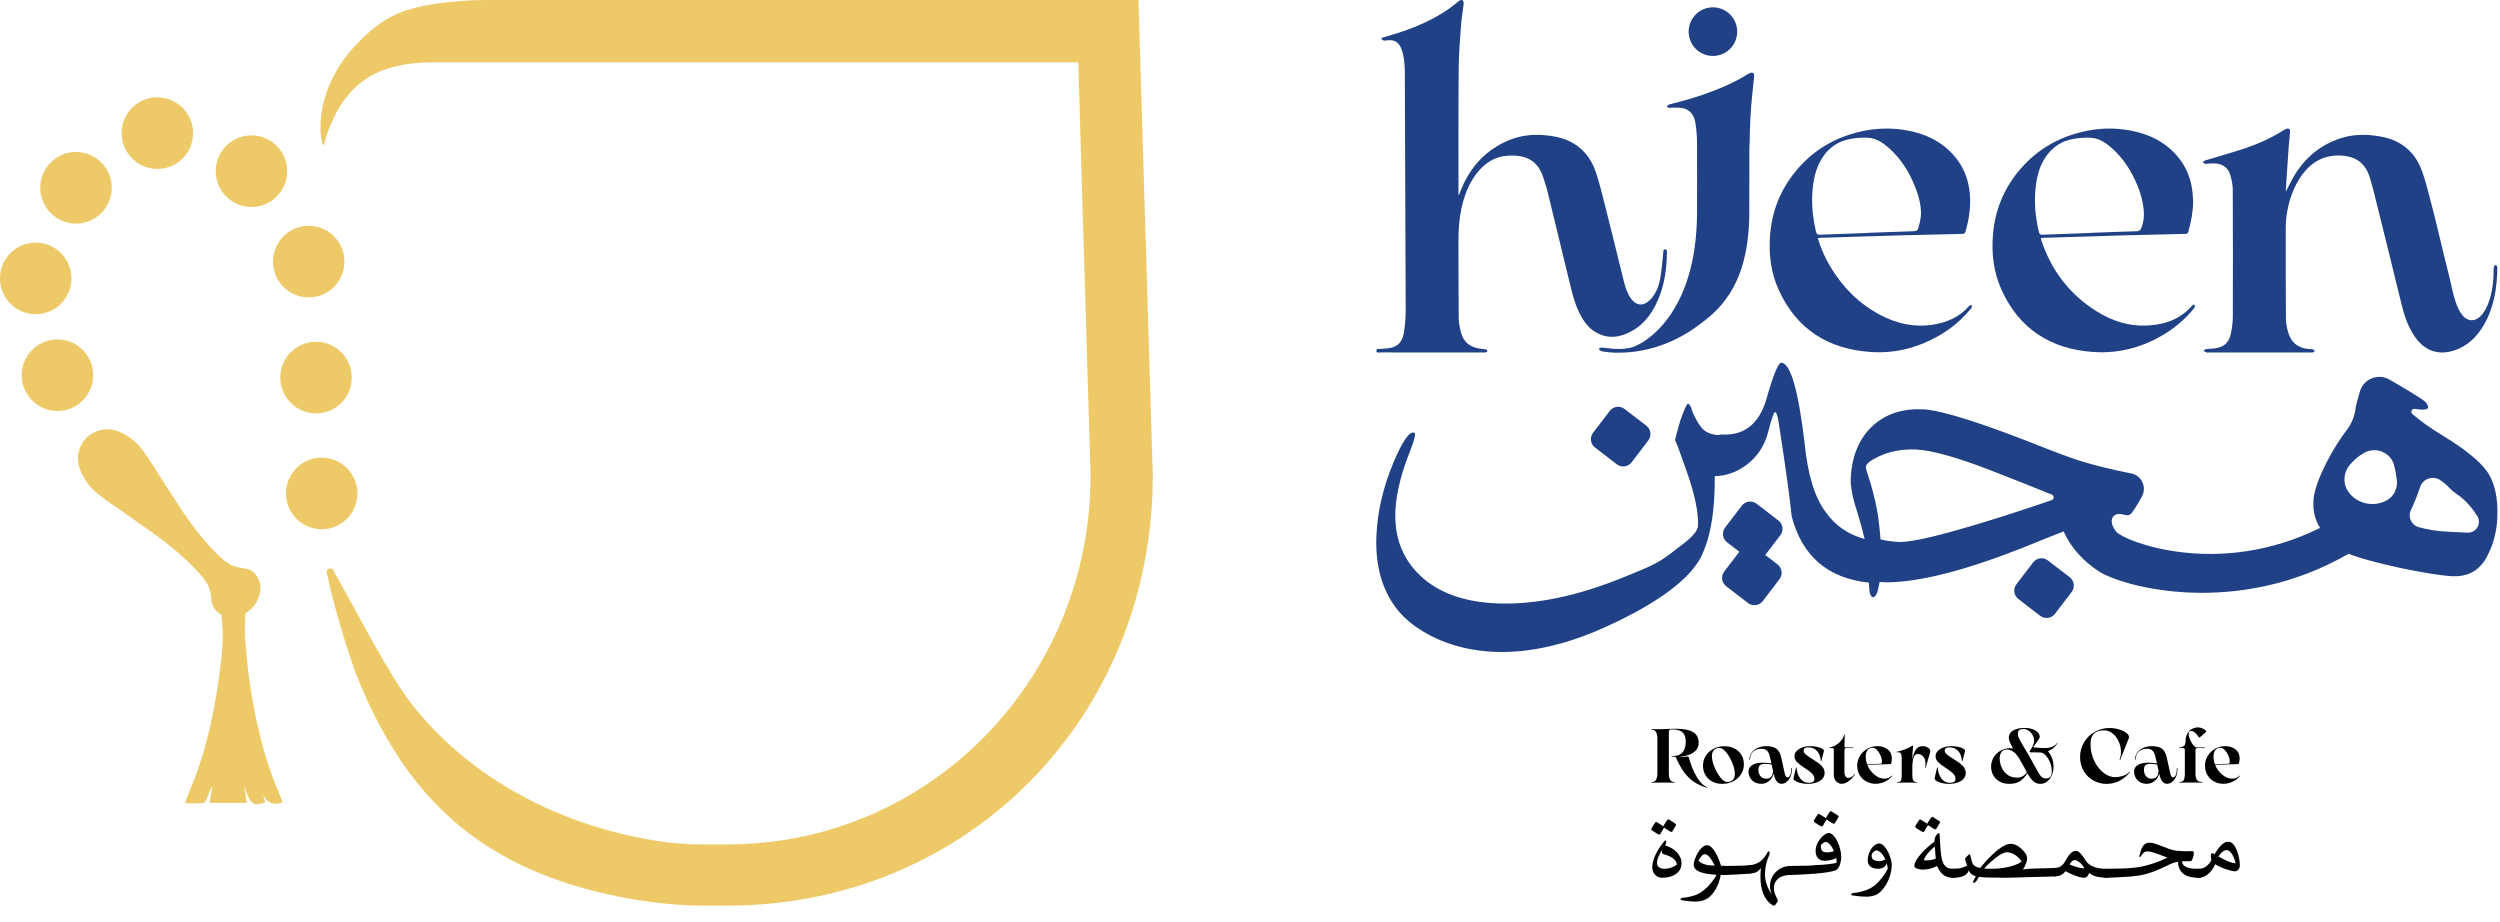 <svg width="141" height="52" viewBox="0 0 141 52" fill="none" xmlns="http://www.w3.org/2000/svg">
<path d="M139.167 30.04C137.963 29.987 137.351 29.986 136.415 29.731C136.001 29.618 135.789 29.16 135.973 28.771C136.179 28.334 136.352 27.902 136.49 27.477C136.647 26.997 137.218 26.801 137.636 27.084C138.139 27.423 138.133 27.575 138.534 27.845C139.074 28.205 139.463 28.701 139.712 29.093C139.975 29.508 139.675 30.056 139.185 30.041C139.179 30.041 139.173 30.04 139.167 30.04ZM134.592 28.23C133.904 28.596 133.05 28.442 132.538 27.854C132.535 27.85 132.531 27.846 132.528 27.843C132.525 27.839 132.521 27.834 132.518 27.831C132.122 27.365 132.137 26.676 132.537 26.213C132.635 26.099 132.747 25.982 132.873 25.869C133.014 25.743 133.175 25.634 133.336 25.543C133.958 25.19 134.756 25.478 135.002 26.15C135.005 26.157 135.007 26.163 135.009 26.17C135.089 26.456 135.144 26.791 135.18 27.064C135.24 27.512 135.04 27.963 134.653 28.195C134.633 28.208 134.613 28.219 134.592 28.23ZM107.116 30.564C106.724 30.547 106.374 30.501 106.064 30.424C106.022 29.936 105.978 29.517 105.931 29.17C105.859 28.649 105.721 28.03 105.517 27.315C105.324 26.725 105.229 26.399 105.231 26.336C105.239 26.165 105.49 25.963 105.986 25.733C106.61 25.446 107.305 25.32 108.072 25.353C108.931 25.391 110.31 25.773 112.206 26.5C113.153 26.863 114.923 27.573 115.722 27.895C115.865 27.953 115.86 28.157 115.715 28.207C114.136 28.752 108.56 30.627 107.116 30.564ZM140.281 26.602C139.852 26.002 139.012 25.322 137.76 24.561C137.087 24.155 136.519 23.751 136.056 23.347C135.93 23.237 136.026 23.032 136.191 23.059C136.484 23.109 136.691 23.117 136.814 23.082C136.987 23.058 136.992 22.933 136.83 22.706C136.741 22.593 136.196 22.242 135.195 21.656C135.038 21.565 134.89 21.48 134.752 21.402C134.114 21.044 133.308 21.37 133.1 22.073C133.028 22.317 132.951 22.596 132.872 22.91C132.869 22.928 132.866 22.946 132.864 22.963C132.813 23.409 132.668 23.837 132.398 24.195C131.969 24.76 131.589 25.364 131.256 26.007C130.76 26.967 130.501 27.714 130.477 28.246C130.451 28.858 130.577 29.366 130.857 29.771C125.087 32.641 119.807 30.519 119.357 29.99C119.003 29.573 118.981 29.01 119.528 28.988H119.549C119.643 28.992 119.748 29.012 119.864 29.048C119.865 29.049 119.866 29.049 119.867 29.05C119.998 29.09 120.14 29.044 120.223 28.935C120.356 28.761 120.569 28.451 120.802 28.005C120.806 27.997 120.81 27.989 120.815 27.981C121.088 27.456 120.78 26.815 120.199 26.701C119.272 26.518 117.916 26.215 116.805 25.82C116.614 25.753 116.42 25.682 116.221 25.607C115.98 25.518 115.731 25.423 115.478 25.324C111.858 23.878 109.516 23.131 108.452 23.085C107.295 23.035 106.348 23.346 105.614 24.021C104.846 24.741 104.435 25.736 104.38 27.006C104.36 27.461 104.495 28.126 104.786 29.002C104.944 29.52 105.07 29.986 105.165 30.402C104.23 30.139 103.505 29.64 102.989 28.907C102.351 28.078 101.947 26.757 101.775 24.943C101.418 21.976 100.982 20.481 100.465 20.458C100.309 20.451 100.056 21.037 99.707 22.215C99.325 23.8 98.477 24.564 97.163 24.506C97.066 24.502 96.977 24.513 96.894 24.538C96.434 24.5 96.108 24.337 95.917 24.051C95.783 23.888 95.629 23.615 95.458 23.231C95.377 22.929 95.291 22.776 95.197 22.772C95.134 22.769 94.987 23.1 94.754 23.765C94.569 24.401 94.475 24.765 94.471 24.859C94.475 24.765 94.7 25.357 95.146 26.633C95.592 27.908 95.799 28.915 95.767 29.651C95.756 29.902 95.515 30.213 95.044 30.586C93.683 31.626 93.77 31.677 91.681 32.512C89 33.619 86.573 34.125 84.399 34.03C82.568 33.95 81.144 33.437 80.128 32.49C79.112 31.542 78.635 30.316 78.701 28.811C78.725 28.258 78.829 27.641 79.012 26.961C79.142 26.478 79.306 26.005 79.491 25.541C79.78 24.816 79.87 24.438 79.764 24.405C79.501 24.3 79.108 24.863 78.585 26.097C78.007 27.485 77.689 28.854 77.63 30.201C77.553 31.973 77.984 33.412 78.923 34.522C79.997 35.777 83.872 38.4 90.558 35.36C93.74 33.912 95.566 32.461 96.079 31.101C96.515 30.071 96.726 28.657 96.712 26.857C97.369 26.839 97.968 26.625 98.511 26.214C99.119 25.754 99.521 25.143 99.719 24.383C99.916 23.621 100.047 23.242 100.109 23.245C100.203 23.25 100.285 23.527 100.355 24.08C100.71 26.373 100.942 28.056 101.052 29.129C101.643 31.373 103.094 32.617 105.406 32.861C105.407 32.903 105.41 32.944 105.412 32.987C105.423 33.443 105.5 33.673 105.64 33.68C105.79 33.686 105.908 33.425 105.995 32.896C105.998 32.873 106.002 32.849 106.006 32.825L106.429 32.843C108.263 32.829 110.798 32.186 114.035 30.914C114.925 30.547 115.709 30.233 116.389 29.972C116.788 30.869 117.461 31.627 118.407 32.247C119.862 33.138 126.219 34.838 132.462 31.231C133.001 31.458 133.984 31.729 135.413 32.042C136.78 32.322 137.752 32.474 138.331 32.5C139.098 32.533 139.69 32.253 140.107 31.659C140.562 30.941 140.809 30.12 140.849 29.194C140.897 28.097 140.707 27.233 140.281 26.602Z" fill="#214186"/>
<path d="M116.731 32.554L115.5 31.609C115.24 31.409 114.868 31.459 114.669 31.719L113.726 32.952C113.527 33.213 113.576 33.586 113.835 33.785L115.066 34.731C115.326 34.93 115.698 34.881 115.898 34.621L116.841 33.387C117.04 33.127 116.991 32.754 116.731 32.554Z" fill="#214186"/>
<path d="M100.301 29.355L99.071 28.41C98.811 28.21 98.439 28.26 98.239 28.52L97.296 29.753C97.097 30.014 97.146 30.387 97.406 30.587L98.637 31.532C98.897 31.731 99.269 31.682 99.468 31.422L100.411 30.188C100.611 29.928 100.561 29.555 100.301 29.355Z" fill="#214186"/>
<path d="M100.253 31.834L99.022 30.89C98.762 30.689 98.39 30.739 98.191 30.999L97.247 32.232C97.048 32.493 97.098 32.866 97.357 33.065L98.588 34.011C98.848 34.211 99.22 34.161 99.42 33.901L100.363 32.667C100.562 32.407 100.513 32.034 100.253 31.834Z" fill="#214186"/>
<path d="M92.854 24.009L91.624 23.064C91.363 22.864 90.991 22.914 90.792 23.174L89.849 24.407C89.65 24.668 89.699 25.041 89.959 25.24L91.189 26.186C91.449 26.385 91.821 26.336 92.021 26.076L92.964 24.842C93.163 24.582 93.114 24.209 92.854 24.009Z" fill="#214186"/>
<path d="M94.436 46.697C94.415 46.724 94.388 46.767 94.356 46.828C94.325 46.889 94.299 46.919 94.278 46.919C94.246 46.919 94.205 46.904 94.155 46.875C94.105 46.846 94.067 46.821 94.041 46.8C94.014 46.779 93.97 46.75 93.906 46.713C93.843 46.677 93.812 46.647 93.812 46.626C93.812 46.594 93.829 46.555 93.863 46.507C93.897 46.46 93.92 46.423 93.93 46.397C93.946 46.376 93.972 46.339 94.009 46.286C94.046 46.233 94.07 46.207 94.08 46.207C94.107 46.207 94.146 46.226 94.199 46.262C94.251 46.299 94.286 46.323 94.301 46.333C94.307 46.333 94.321 46.342 94.345 46.357C94.368 46.373 94.393 46.389 94.42 46.405C94.446 46.421 94.471 46.438 94.494 46.456C94.518 46.475 94.53 46.489 94.53 46.499C94.53 46.526 94.518 46.559 94.494 46.599C94.471 46.638 94.451 46.671 94.436 46.697ZM93.748 47.932C93.712 47.979 93.676 48.034 93.642 48.098C93.608 48.161 93.577 48.227 93.548 48.296C93.518 48.364 93.496 48.43 93.48 48.493C93.465 48.556 93.457 48.612 93.457 48.659C93.457 48.781 93.496 48.868 93.575 48.92C93.654 48.974 93.757 49 93.883 49C94.004 49 94.129 48.977 94.258 48.932C94.387 48.887 94.493 48.831 94.578 48.762C94.567 48.678 94.538 48.604 94.491 48.541C94.444 48.477 94.385 48.423 94.317 48.379C94.248 48.333 94.174 48.296 94.092 48.264C94.011 48.232 93.93 48.206 93.851 48.184C93.799 48.169 93.765 48.149 93.748 48.125C93.733 48.101 93.725 48.071 93.725 48.034C93.725 48.008 93.733 47.974 93.748 47.932ZM93.915 47.386C93.951 47.428 93.97 47.473 93.97 47.52C93.97 47.53 93.967 47.549 93.962 47.576C93.957 47.602 93.938 47.636 93.906 47.678C94.033 47.715 94.152 47.766 94.266 47.828C94.379 47.892 94.478 47.967 94.562 48.054C94.646 48.141 94.713 48.237 94.763 48.343C94.813 48.448 94.838 48.562 94.838 48.683C94.838 48.941 94.735 49.143 94.53 49.288C94.325 49.433 94.062 49.506 93.741 49.506C93.588 49.506 93.458 49.45 93.35 49.339C93.242 49.229 93.188 49.084 93.188 48.905C93.188 48.715 93.246 48.489 93.362 48.228C93.477 47.967 93.662 47.686 93.915 47.386ZM93.748 46.847C93.733 46.879 93.71 46.924 93.678 46.982C93.646 47.04 93.617 47.069 93.591 47.069C93.565 47.069 93.525 47.055 93.472 47.026C93.42 46.997 93.38 46.972 93.354 46.951C93.328 46.935 93.284 46.907 93.224 46.868C93.163 46.828 93.133 46.797 93.133 46.776C93.133 46.75 93.148 46.712 93.181 46.662C93.212 46.612 93.236 46.574 93.251 46.547C93.267 46.526 93.292 46.489 93.326 46.436C93.361 46.384 93.383 46.357 93.393 46.357C93.42 46.357 93.459 46.376 93.512 46.413C93.565 46.45 93.601 46.474 93.622 46.483C93.627 46.483 93.642 46.492 93.666 46.507C93.689 46.523 93.715 46.54 93.741 46.555C93.767 46.571 93.792 46.588 93.816 46.606C93.839 46.625 93.851 46.639 93.851 46.65C93.851 46.682 93.838 46.716 93.812 46.753C93.785 46.79 93.765 46.821 93.748 46.847Z" fill="#010101"/>
<path d="M96.71 48.818C96.62 48.63 96.527 48.476 96.429 48.357C96.332 48.237 96.241 48.177 96.157 48.177C96.084 48.177 96.014 48.22 95.948 48.306C95.882 48.392 95.831 48.469 95.794 48.537C95.846 48.599 95.911 48.648 95.988 48.685C96.064 48.722 96.143 48.75 96.224 48.77C96.306 48.791 96.389 48.804 96.473 48.81C96.558 48.815 96.636 48.818 96.71 48.818ZM96.813 49.34C96.639 49.329 96.475 49.312 96.319 49.288C96.164 49.265 96.027 49.231 95.909 49.189C95.79 49.147 95.697 49.092 95.628 49.023C95.56 48.955 95.526 48.868 95.526 48.762C95.526 48.683 95.547 48.583 95.589 48.462C95.631 48.341 95.686 48.22 95.755 48.102C95.823 47.983 95.904 47.881 95.995 47.797C96.087 47.713 96.186 47.671 96.291 47.671C96.365 47.671 96.44 47.706 96.517 47.776C96.592 47.847 96.665 47.939 96.734 48.052C96.802 48.164 96.865 48.29 96.923 48.429C96.981 48.567 97.028 48.703 97.065 48.833H97.286C97.386 48.833 97.457 48.857 97.499 48.906C97.541 48.954 97.562 49.013 97.562 49.083C97.562 49.157 97.541 49.221 97.499 49.272C97.457 49.322 97.386 49.348 97.286 49.348H97.049C97.007 49.606 96.923 49.854 96.796 50.092C96.67 50.328 96.515 50.516 96.331 50.653C96.257 50.706 96.165 50.749 96.055 50.783C95.944 50.818 95.852 50.837 95.778 50.843C95.641 50.854 95.489 50.85 95.321 50.835C95.152 50.819 94.991 50.798 94.839 50.771C94.781 50.75 94.764 50.724 94.787 50.693C94.811 50.661 94.844 50.642 94.886 50.637C95.018 50.627 95.15 50.606 95.281 50.578C95.412 50.549 95.538 50.513 95.66 50.471C95.718 50.445 95.785 50.41 95.862 50.368C95.938 50.326 96.023 50.265 96.118 50.186C96.181 50.139 96.247 50.08 96.315 50.009C96.384 49.937 96.449 49.863 96.512 49.787C96.576 49.71 96.633 49.634 96.686 49.557C96.739 49.481 96.781 49.408 96.813 49.34Z" fill="#010101"/>
<path d="M97.278 48.842C97.715 48.837 98.043 48.83 98.261 48.822C98.479 48.814 98.623 48.805 98.691 48.794C98.77 48.794 98.816 48.814 98.829 48.854C98.843 48.893 98.85 48.942 98.85 48.999C98.85 49.069 98.841 49.125 98.826 49.17C98.81 49.215 98.765 49.248 98.691 49.269C98.649 49.274 98.57 49.281 98.455 49.289C98.339 49.296 98.21 49.304 98.068 49.312C97.926 49.32 97.782 49.328 97.637 49.336C97.493 49.344 97.373 49.348 97.278 49.348C97.204 49.348 97.142 49.324 97.089 49.277C97.036 49.229 97.01 49.169 97.01 49.094C97.01 49.021 97.036 48.96 97.089 48.913C97.142 48.865 97.204 48.842 97.278 48.842Z" fill="#010101"/>
<path d="M99.925 50.423C99.86 50.276 99.827 50.128 99.827 49.981C99.827 49.833 99.855 49.69 99.91 49.553C99.965 49.416 100.044 49.295 100.147 49.189C100.249 49.084 100.372 48.999 100.514 48.937C100.656 48.873 100.814 48.842 100.987 48.842C101.045 48.842 101.093 48.856 101.13 48.885C101.166 48.914 101.185 48.981 101.185 49.087C101.185 49.187 101.163 49.253 101.118 49.284C101.074 49.316 101.031 49.337 100.989 49.348C100.691 49.348 100.46 49.416 100.295 49.553C100.13 49.69 100.048 49.878 100.048 50.115C100.048 50.22 100.066 50.318 100.102 50.408C100.137 50.498 100.177 50.587 100.223 50.677C100.233 50.703 100.244 50.724 100.254 50.74C100.264 50.756 100.269 50.774 100.269 50.795C100.269 50.822 100.251 50.861 100.214 50.914C100.172 50.972 100.142 51.014 100.123 51.041C100.105 51.067 100.082 51.08 100.056 51.08C100.029 51.08 99.987 51.062 99.93 51.025C99.814 50.946 99.715 50.851 99.633 50.74C99.552 50.629 99.486 50.507 99.436 50.372C99.386 50.237 99.35 50.095 99.326 49.945C99.302 49.795 99.29 49.643 99.29 49.491C99.29 49.401 99.292 49.307 99.294 49.209C99.297 49.112 99.303 49.026 99.314 48.952C99.256 49.042 99.182 49.114 99.093 49.17C99.004 49.225 98.869 49.258 98.69 49.269C98.622 49.269 98.563 49.25 98.513 49.213C98.463 49.177 98.438 49.121 98.438 49.047C98.438 48.973 98.463 48.913 98.513 48.865C98.563 48.818 98.622 48.794 98.69 48.794C98.89 48.783 99.074 48.721 99.243 48.608C99.411 48.495 99.556 48.322 99.677 48.09C99.698 48.042 99.724 48.019 99.756 48.019C99.793 48.019 99.811 48.05 99.811 48.113C99.811 48.156 99.8 48.198 99.78 48.24C99.69 48.446 99.629 48.64 99.594 48.821C99.56 49.004 99.543 49.166 99.543 49.308C99.543 49.503 99.579 49.702 99.65 49.906C99.722 50.108 99.814 50.282 99.925 50.423Z" fill="#010101"/>
<path d="M100.987 48.842C101.424 48.837 101.752 48.83 101.97 48.822C102.188 48.814 102.332 48.805 102.4 48.794C102.479 48.794 102.525 48.814 102.538 48.854C102.551 48.893 102.558 48.942 102.558 48.999C102.558 49.069 102.55 49.125 102.534 49.17C102.519 49.215 102.474 49.248 102.4 49.269C102.358 49.274 102.279 49.281 102.164 49.289C102.048 49.296 101.919 49.304 101.777 49.312C101.635 49.32 101.491 49.328 101.346 49.336C101.202 49.344 101.082 49.348 100.987 49.348C100.913 49.348 100.851 49.324 100.798 49.277C100.745 49.229 100.719 49.169 100.719 49.094C100.719 49.021 100.745 48.96 100.798 48.913C100.851 48.865 100.913 48.842 100.987 48.842Z" fill="#010101"/>
<path d="M103.601 46.238C103.58 46.265 103.554 46.308 103.522 46.369C103.491 46.43 103.465 46.46 103.443 46.46C103.412 46.46 103.371 46.445 103.321 46.416C103.271 46.387 103.233 46.362 103.207 46.341C103.18 46.32 103.136 46.291 103.072 46.254C103.009 46.218 102.978 46.188 102.978 46.167C102.978 46.135 102.995 46.096 103.029 46.048C103.063 46.002 103.086 45.964 103.096 45.938C103.112 45.916 103.138 45.88 103.175 45.827C103.212 45.774 103.236 45.748 103.246 45.748C103.273 45.748 103.312 45.766 103.364 45.803C103.417 45.84 103.452 45.864 103.467 45.874C103.472 45.874 103.487 45.883 103.511 45.898C103.534 45.914 103.559 45.93 103.586 45.946C103.612 45.962 103.637 45.979 103.66 45.997C103.684 46.016 103.696 46.03 103.696 46.04C103.696 46.067 103.684 46.1 103.66 46.14C103.637 46.179 103.617 46.212 103.601 46.238ZM102.693 47.662C102.693 47.752 102.7 47.824 102.714 47.876C102.726 47.928 102.749 47.969 102.78 47.998C102.812 48.028 102.855 48.047 102.911 48.058C102.966 48.069 103.035 48.074 103.12 48.074C103.231 48.063 103.335 48.039 103.436 48.003C103.362 47.839 103.285 47.713 103.203 47.623C103.121 47.533 103.044 47.488 102.97 47.488C102.917 47.488 102.865 47.511 102.812 47.556C102.76 47.6 102.72 47.636 102.693 47.662ZM102.299 49.102C102.299 49.065 102.303 49.015 102.311 48.952C102.318 48.888 102.349 48.836 102.401 48.794C102.685 48.783 102.936 48.765 103.152 48.738C103.367 48.712 103.512 48.685 103.586 48.659C103.586 48.648 103.585 48.608 103.581 48.536C103.579 48.465 103.575 48.416 103.57 48.39C103.501 48.433 103.404 48.469 103.278 48.501C103.152 48.533 103.027 48.548 102.907 48.548C102.743 48.548 102.619 48.498 102.532 48.398C102.445 48.298 102.401 48.164 102.401 47.995C102.401 47.852 102.429 47.72 102.484 47.599C102.54 47.477 102.607 47.371 102.685 47.279C102.764 47.187 102.845 47.114 102.926 47.062C103.008 47.008 103.075 46.982 103.128 46.982C103.228 46.982 103.321 47.029 103.408 47.124C103.495 47.219 103.571 47.336 103.637 47.473C103.702 47.61 103.754 47.756 103.791 47.911C103.828 48.067 103.846 48.208 103.846 48.335C103.846 48.409 103.838 48.487 103.822 48.568C103.807 48.65 103.786 48.726 103.759 48.797C103.733 48.868 103.699 48.931 103.657 48.983C103.615 49.036 103.567 49.073 103.515 49.094C103.472 49.11 103.411 49.127 103.329 49.146C103.248 49.164 103.155 49.181 103.052 49.197C102.95 49.213 102.842 49.227 102.729 49.241C102.616 49.254 102.507 49.263 102.401 49.268C102.36 49.273 102.331 49.258 102.318 49.221C102.306 49.184 102.299 49.144 102.299 49.102ZM102.914 46.389C102.899 46.42 102.875 46.465 102.844 46.523C102.812 46.581 102.783 46.61 102.757 46.61C102.731 46.61 102.691 46.596 102.638 46.567C102.586 46.538 102.546 46.513 102.52 46.492C102.493 46.476 102.45 46.448 102.389 46.408C102.329 46.369 102.299 46.338 102.299 46.318C102.299 46.291 102.315 46.253 102.346 46.203C102.378 46.153 102.401 46.115 102.418 46.088C102.433 46.067 102.458 46.03 102.492 45.977C102.527 45.925 102.549 45.898 102.559 45.898C102.586 45.898 102.625 45.916 102.678 45.953C102.731 45.99 102.767 46.015 102.788 46.025C102.793 46.025 102.808 46.033 102.832 46.048C102.855 46.064 102.881 46.08 102.907 46.096C102.933 46.112 102.958 46.129 102.982 46.147C103.005 46.166 103.017 46.181 103.017 46.191C103.017 46.223 103.004 46.257 102.978 46.294C102.951 46.331 102.931 46.362 102.914 46.389Z" fill="#010101"/>
<path d="M105.812 47.963C105.722 47.994 105.644 48.058 105.575 48.153C105.564 48.206 105.56 48.243 105.56 48.263C105.56 48.385 105.605 48.466 105.697 48.508C105.789 48.551 105.891 48.572 106.001 48.572C106.059 48.572 106.117 48.562 106.175 48.54C106.233 48.519 106.283 48.498 106.325 48.477C106.267 48.324 106.189 48.2 106.092 48.105C105.994 48.01 105.901 47.963 105.812 47.963ZM105.986 47.567C106.091 47.578 106.187 47.632 106.273 47.73C106.361 47.827 106.435 47.94 106.499 48.07C106.561 48.199 106.61 48.329 106.645 48.462C106.679 48.593 106.696 48.701 106.696 48.785C106.696 48.928 106.678 49.077 106.64 49.232C106.604 49.388 106.553 49.537 106.487 49.679C106.421 49.822 106.342 49.955 106.25 50.079C106.157 50.203 106.059 50.304 105.954 50.384C105.869 50.447 105.765 50.494 105.638 50.526C105.512 50.558 105.404 50.573 105.314 50.573C105.177 50.573 105.036 50.566 104.888 50.554C104.741 50.54 104.599 50.523 104.462 50.502C104.425 50.486 104.406 50.468 104.406 50.447C104.406 50.426 104.417 50.409 104.438 50.395C104.459 50.382 104.483 50.373 104.509 50.368C104.641 50.357 104.774 50.336 104.907 50.304C105.042 50.273 105.167 50.236 105.283 50.194C105.346 50.167 105.416 50.135 105.492 50.095C105.568 50.055 105.654 49.999 105.749 49.924C105.817 49.872 105.888 49.804 105.962 49.723C106.036 49.641 106.107 49.555 106.175 49.466C106.243 49.376 106.304 49.288 106.356 49.201C106.409 49.114 106.449 49.036 106.475 48.968C106.464 48.91 106.451 48.856 106.435 48.805C106.42 48.755 106.407 48.714 106.396 48.683C106.375 48.799 106.315 48.88 106.218 48.928C106.121 48.975 106.017 48.999 105.906 48.999C105.738 48.999 105.602 48.958 105.496 48.876C105.391 48.795 105.338 48.67 105.338 48.5C105.338 48.411 105.354 48.314 105.386 48.208C105.417 48.102 105.46 48.004 105.515 47.911C105.571 47.819 105.639 47.741 105.721 47.678C105.803 47.615 105.891 47.578 105.986 47.567Z" fill="#010101"/>
<path d="M109.321 46.555C109.3 46.581 109.273 46.624 109.242 46.686C109.211 46.746 109.184 46.776 109.163 46.776C109.131 46.776 109.091 46.761 109.04 46.733C108.99 46.704 108.953 46.679 108.926 46.658C108.9 46.636 108.855 46.608 108.792 46.571C108.729 46.534 108.697 46.505 108.697 46.484C108.697 46.452 108.714 46.412 108.749 46.365C108.783 46.317 108.805 46.281 108.816 46.254C108.832 46.233 108.858 46.196 108.894 46.144C108.931 46.091 108.955 46.065 108.966 46.065C108.992 46.065 109.032 46.083 109.084 46.12C109.136 46.157 109.171 46.18 109.187 46.191C109.192 46.191 109.206 46.199 109.23 46.215C109.254 46.23 109.279 46.246 109.305 46.262C109.332 46.278 109.357 46.295 109.38 46.313C109.404 46.332 109.416 46.347 109.416 46.357C109.416 46.383 109.404 46.416 109.38 46.456C109.357 46.496 109.337 46.528 109.321 46.555ZM108.618 48.525C108.702 48.525 108.793 48.518 108.891 48.505C108.988 48.492 109.084 48.464 109.178 48.423C109.163 48.313 109.153 48.201 109.147 48.086C109.142 47.971 109.134 47.856 109.123 47.741C109.071 47.783 109.013 47.834 108.95 47.894C108.887 47.954 108.825 48.018 108.764 48.086C108.704 48.154 108.65 48.225 108.603 48.298C108.555 48.37 108.524 48.444 108.508 48.516C108.529 48.522 108.566 48.525 108.618 48.525ZM108.634 46.705C108.618 46.736 108.594 46.782 108.563 46.84C108.532 46.898 108.503 46.926 108.476 46.926C108.45 46.926 108.411 46.912 108.358 46.883C108.305 46.854 108.266 46.829 108.239 46.807C108.213 46.792 108.17 46.764 108.109 46.724C108.048 46.686 108.018 46.655 108.018 46.634C108.018 46.608 108.034 46.569 108.065 46.519C108.098 46.469 108.121 46.431 108.137 46.405C108.153 46.383 108.178 46.347 108.212 46.294C108.246 46.241 108.268 46.215 108.279 46.215C108.305 46.215 108.345 46.233 108.397 46.27C108.45 46.307 108.486 46.331 108.508 46.341C108.513 46.341 108.528 46.349 108.551 46.365C108.575 46.38 108.6 46.396 108.626 46.412C108.652 46.428 108.677 46.445 108.701 46.464C108.725 46.483 108.737 46.497 108.737 46.507C108.737 46.539 108.724 46.573 108.697 46.61C108.671 46.647 108.65 46.679 108.634 46.705ZM109.266 48.872C109.255 48.846 109.244 48.838 109.234 48.849C109.113 48.912 108.983 48.961 108.844 48.995C108.704 49.029 108.574 49.047 108.453 49.047C108.411 49.047 108.362 49.043 108.306 49.035C108.251 49.027 108.199 49.015 108.149 48.999C108.099 48.983 108.057 48.962 108.022 48.936C107.988 48.91 107.971 48.876 107.971 48.833C107.971 48.738 108.008 48.63 108.082 48.508C108.156 48.388 108.249 48.264 108.36 48.137C108.472 48.01 108.594 47.889 108.726 47.773C108.858 47.657 108.986 47.554 109.108 47.465V47.401C109.108 47.317 109.128 47.236 109.17 47.16C109.211 47.084 109.277 47.019 109.37 46.966C109.385 47.003 109.397 47.08 109.404 47.196C109.412 47.312 109.421 47.469 109.431 47.67C109.442 47.892 109.459 48.085 109.483 48.252C109.507 48.418 109.543 48.556 109.593 48.667C109.643 48.777 109.712 48.861 109.798 48.916C109.885 48.972 110 48.999 110.142 48.999C110.268 48.999 110.35 49.025 110.386 49.074C110.423 49.124 110.442 49.187 110.442 49.26C110.442 49.334 110.42 49.394 110.374 49.438C110.33 49.483 110.253 49.505 110.142 49.505C109.921 49.505 109.742 49.451 109.605 49.343C109.468 49.235 109.355 49.078 109.266 48.872Z" fill="#010101"/>
<path d="M114.017 48.603C113.991 48.545 113.949 48.484 113.89 48.422C113.832 48.358 113.767 48.3 113.693 48.247C113.619 48.194 113.541 48.151 113.457 48.117C113.372 48.083 113.288 48.066 113.204 48.066C113.13 48.066 113.05 48.085 112.963 48.125C112.876 48.164 112.79 48.213 112.706 48.271C112.622 48.329 112.542 48.389 112.466 48.453C112.389 48.516 112.322 48.574 112.265 48.627C112.196 48.685 112.133 48.745 112.075 48.805C112.017 48.866 111.959 48.925 111.901 48.983C111.954 48.994 112.104 48.999 112.351 48.999C112.472 48.999 112.604 48.992 112.746 48.979C112.888 48.966 113.033 48.945 113.18 48.916C113.327 48.887 113.474 48.847 113.619 48.797C113.763 48.747 113.896 48.682 114.017 48.603ZM111.436 49.418C111.351 49.402 111.267 49.36 111.183 49.292C111.099 49.223 111.051 49.147 111.041 49.062C111.03 49.178 110.952 49.281 110.806 49.371C110.66 49.46 110.45 49.505 110.174 49.505C110.1 49.505 110.037 49.484 109.983 49.441C109.931 49.399 109.904 49.341 109.904 49.267C109.904 49.192 109.931 49.129 109.983 49.076C110.037 49.023 110.1 48.997 110.174 48.997C110.37 48.997 110.535 48.977 110.667 48.937C110.799 48.897 110.892 48.854 110.946 48.806C110.924 48.758 110.901 48.694 110.874 48.611C110.847 48.53 110.832 48.475 110.826 48.449C110.826 48.428 110.837 48.406 110.858 48.385C110.89 48.343 110.923 48.307 110.958 48.278C110.992 48.249 111.022 48.221 111.049 48.194C111.07 48.179 111.082 48.171 111.088 48.171C111.099 48.171 111.109 48.192 111.12 48.234C111.146 48.34 111.175 48.452 111.207 48.568C111.238 48.684 111.28 48.764 111.333 48.806C111.375 48.838 111.423 48.867 111.475 48.894C111.527 48.92 111.599 48.938 111.688 48.949C111.751 48.87 111.816 48.792 111.882 48.715C111.947 48.638 112.014 48.562 112.083 48.488C112.162 48.404 112.255 48.309 112.363 48.206C112.471 48.103 112.584 48.005 112.702 47.912C112.821 47.82 112.94 47.743 113.062 47.682C113.182 47.621 113.299 47.591 113.409 47.591C113.562 47.591 113.709 47.643 113.851 47.746C113.993 47.849 114.109 47.961 114.198 48.083C114.288 48.19 114.333 48.311 114.333 48.449C114.333 48.475 114.325 48.515 114.309 48.568C114.293 48.621 114.275 48.676 114.253 48.735C114.233 48.793 114.208 48.849 114.179 48.901C114.15 48.955 114.125 48.991 114.104 49.013L114.064 49.036C114.211 49.021 114.359 49.006 114.506 48.993C114.654 48.979 115.813 48.965 115.939 48.949C115.97 48.944 115.997 48.95 116.018 48.969C116.039 48.987 116.057 49.011 116.073 49.04C116.089 49.07 116.1 49.099 116.104 49.127C116.109 49.157 116.113 49.182 116.113 49.203C116.113 49.261 116.101 49.31 116.077 49.35C116.053 49.39 116.007 49.415 115.939 49.426C115.739 49.447 114.474 49.464 114.186 49.477C113.9 49.491 113.599 49.5 113.283 49.505H112.959C112.838 49.505 112.714 49.502 112.588 49.497H112.327C112.201 49.497 112.078 49.493 111.956 49.485C111.835 49.477 111.717 49.468 111.601 49.458C111.596 49.468 111.581 49.496 111.558 49.541C111.534 49.585 111.517 49.619 111.507 49.639C111.448 49.734 111.386 49.782 111.317 49.782C111.291 49.782 111.272 49.78 111.262 49.774C111.293 49.705 111.322 49.642 111.348 49.584C111.375 49.526 111.404 49.471 111.436 49.418Z" fill="#010101"/>
<path d="M117.005 48.509C116.952 48.509 116.901 48.534 116.851 48.584C116.801 48.635 116.755 48.689 116.713 48.747C116.85 48.81 116.998 48.864 117.159 48.908C117.319 48.953 117.452 48.979 117.558 48.984C117.536 48.931 117.505 48.876 117.463 48.818C117.421 48.76 117.373 48.709 117.32 48.664C117.267 48.618 117.213 48.582 117.159 48.553C117.103 48.523 117.052 48.509 117.005 48.509ZM118.805 48.999C118.862 48.999 118.911 49.015 118.951 49.044C118.99 49.072 119.01 49.145 119.01 49.26C119.01 49.424 118.941 49.506 118.805 49.506C118.652 49.506 118.487 49.489 118.311 49.455C118.135 49.42 117.973 49.348 117.826 49.237C117.805 49.316 117.769 49.38 117.719 49.431C117.669 49.481 117.613 49.506 117.549 49.506C117.487 49.506 117.411 49.496 117.325 49.474C117.237 49.453 117.147 49.426 117.052 49.391C116.958 49.357 116.861 49.318 116.764 49.272C116.666 49.228 116.576 49.182 116.491 49.134C116.423 49.229 116.346 49.299 116.259 49.344C116.172 49.389 116.063 49.416 115.931 49.427C115.889 49.432 115.853 49.42 115.825 49.391C115.796 49.362 115.781 49.287 115.781 49.166C115.781 49.123 115.796 49.079 115.825 49.032C115.853 48.984 115.889 48.957 115.931 48.952C116.015 48.947 116.089 48.928 116.152 48.897C116.215 48.866 116.271 48.828 116.318 48.784C116.365 48.739 116.406 48.688 116.441 48.63C116.475 48.573 116.51 48.513 116.547 48.45C116.615 48.324 116.695 48.216 116.787 48.124C116.88 48.033 116.978 47.987 117.084 47.987C117.163 47.987 117.252 48.041 117.352 48.148C117.452 48.255 117.544 48.382 117.628 48.529C117.665 48.587 117.712 48.642 117.771 48.698C117.828 48.752 117.903 48.802 117.995 48.847C118.088 48.891 118.198 48.928 118.327 48.957C118.456 48.985 118.615 48.999 118.805 48.999Z" fill="#010101"/>
<path d="M118.806 49C119.242 48.995 119.57 48.988 119.788 48.98C120.007 48.972 120.15 48.963 120.219 48.952C120.298 48.952 120.344 48.972 120.357 49.012C120.37 49.051 120.377 49.1 120.377 49.158C120.377 49.227 120.369 49.283 120.353 49.328C120.337 49.373 120.293 49.406 120.219 49.427C120.177 49.432 120.098 49.439 119.982 49.447C119.866 49.454 119.737 49.462 119.595 49.47C119.453 49.478 119.309 49.486 119.165 49.494C119.02 49.502 118.9 49.506 118.806 49.506C118.732 49.506 118.669 49.482 118.616 49.435C118.563 49.387 118.537 49.327 118.537 49.252C118.537 49.179 118.563 49.118 118.616 49.071C118.669 49.024 118.732 49 118.806 49Z" fill="#010101"/>
<path d="M123.305 48.011C123.368 48.011 123.437 48.009 123.51 48.007C123.584 48.004 123.631 48.002 123.652 48.002C123.705 48.002 123.731 48.045 123.731 48.129C123.731 48.166 123.726 48.207 123.715 48.252C123.705 48.297 123.693 48.34 123.68 48.382C123.667 48.425 123.651 48.463 123.633 48.497C123.614 48.532 123.597 48.556 123.581 48.572H123.336C123.284 48.572 123.235 48.574 123.19 48.576C123.146 48.579 123.102 48.58 123.06 48.58C123.076 48.686 123.117 48.766 123.183 48.822C123.249 48.877 123.329 48.918 123.424 48.944C123.518 48.971 123.619 48.986 123.727 48.992C123.835 48.997 123.939 49 124.039 49C124.086 49 124.13 49.015 124.169 49.047C124.209 49.078 124.229 49.145 124.229 49.245C124.229 49.345 124.21 49.413 124.173 49.45C124.136 49.487 124.092 49.506 124.039 49.506C123.881 49.506 123.731 49.494 123.589 49.47C123.447 49.447 123.322 49.4 123.214 49.332C123.106 49.263 123.018 49.171 122.95 49.055C122.881 48.938 122.845 48.788 122.839 48.604C122.692 48.625 122.563 48.662 122.452 48.715C122.258 48.805 122.073 48.89 121.9 48.972C121.726 49.054 121.551 49.126 121.375 49.189C121.199 49.252 121.017 49.304 120.83 49.343C120.644 49.383 120.439 49.411 120.218 49.426C120.145 49.432 120.1 49.413 120.084 49.371C120.068 49.329 120.061 49.276 120.061 49.213C120.061 49.176 120.072 49.125 120.096 49.059C120.12 48.993 120.16 48.958 120.218 48.952C120.534 48.931 120.868 48.869 121.221 48.766C121.573 48.663 121.916 48.53 122.247 48.366C122.179 48.346 122.097 48.317 122.002 48.28C121.908 48.243 121.808 48.204 121.703 48.164C121.597 48.126 121.493 48.091 121.391 48.062C121.288 48.033 121.197 48.019 121.118 48.019C121.024 48.019 120.95 48.045 120.897 48.097C120.844 48.15 120.792 48.216 120.739 48.295C120.729 48.306 120.721 48.317 120.716 48.327C120.711 48.337 120.7 48.343 120.684 48.343C120.669 48.343 120.66 48.33 120.66 48.303V48.272C120.66 48.267 120.663 48.261 120.669 48.256C120.695 48.145 120.722 48.045 120.751 47.955C120.78 47.866 120.815 47.789 120.858 47.726C120.9 47.662 120.951 47.614 121.012 47.579C121.072 47.545 121.15 47.528 121.244 47.528C121.339 47.528 121.446 47.548 121.564 47.587C121.682 47.627 121.808 47.673 121.939 47.726C122.071 47.778 122.205 47.83 122.342 47.88C122.479 47.93 122.613 47.963 122.745 47.979C122.834 47.99 122.931 47.997 123.036 48.002C123.142 48.008 123.231 48.011 123.305 48.011Z" fill="#010101"/>
<path d="M126.09 48.69C126.075 48.616 126.051 48.534 126.019 48.446C125.988 48.358 125.95 48.277 125.905 48.203C125.86 48.128 125.81 48.066 125.755 48.019C125.7 47.971 125.643 47.947 125.585 47.947C125.511 47.947 125.431 47.98 125.344 48.047C125.258 48.114 125.185 48.2 125.127 48.307C125.275 48.397 125.438 48.481 125.617 48.558C125.795 48.636 125.954 48.68 126.09 48.69ZM124.006 49.505C123.985 49.505 123.96 49.504 123.931 49.501C123.903 49.499 123.875 49.488 123.849 49.469C123.822 49.451 123.8 49.425 123.782 49.391C123.763 49.356 123.754 49.308 123.754 49.244C123.754 49.149 123.786 49.084 123.852 49.05C123.918 49.016 123.97 48.999 124.006 48.999C124.18 48.999 124.327 48.949 124.448 48.849C124.57 48.748 124.659 48.638 124.717 48.516C124.701 48.421 124.693 48.348 124.693 48.295C124.693 48.179 124.722 48.12 124.78 48.12C124.801 48.12 124.82 48.128 124.839 48.141C124.857 48.154 124.878 48.169 124.898 48.184L124.985 48.041C125.022 47.984 125.065 47.92 125.115 47.852C125.165 47.783 125.22 47.721 125.277 47.666C125.335 47.611 125.397 47.564 125.463 47.528C125.528 47.491 125.599 47.472 125.672 47.472C125.777 47.472 125.871 47.518 125.952 47.611C126.034 47.703 126.102 47.818 126.157 47.955C126.213 48.092 126.255 48.238 126.284 48.394C126.312 48.55 126.328 48.688 126.328 48.809C126.328 48.904 126.3 48.983 126.244 49.046C126.189 49.11 126.132 49.141 126.075 49.141C126.011 49.141 125.934 49.131 125.842 49.11C125.75 49.089 125.65 49.059 125.542 49.023C125.433 48.986 125.327 48.944 125.222 48.896C125.117 48.849 125.022 48.798 124.938 48.746C124.896 48.84 124.844 48.933 124.784 49.023C124.723 49.112 124.654 49.193 124.575 49.264C124.495 49.335 124.409 49.393 124.314 49.438C124.219 49.483 124.117 49.505 124.006 49.505Z" fill="#010101"/>
<path d="M96.274 44.418C96.27 44.429 96.26 44.43 96.246 44.425C95.972 44.339 95.734 44.228 95.532 44.091C95.33 43.956 95.148 43.776 94.983 43.553C94.819 43.329 94.659 43.043 94.505 42.693L94.291 42.68C94.276 42.677 94.27 42.672 94.271 42.665C94.272 42.658 94.281 42.653 94.295 42.65L94.419 42.645C94.648 42.623 94.815 42.542 94.919 42.405C95.023 42.268 95.076 42.078 95.076 41.837C95.076 41.6 95.02 41.426 94.908 41.317C94.796 41.209 94.632 41.151 94.415 41.146L94.269 41.137C94.212 41.137 94.173 41.15 94.153 41.174C94.133 41.198 94.123 41.241 94.123 41.305V43.617C94.123 43.938 94.226 44.104 94.433 44.115C94.452 44.115 94.461 44.121 94.46 44.132C94.459 44.144 94.449 44.149 94.433 44.149C94.312 44.141 94.225 44.137 94.17 44.137H93.428C93.38 44.137 93.291 44.141 93.162 44.149C93.148 44.149 93.141 44.144 93.139 44.132C93.137 44.121 93.145 44.115 93.162 44.115C93.372 44.104 93.476 43.938 93.476 43.617V41.648C93.476 41.325 93.372 41.16 93.162 41.154C93.142 41.154 93.134 41.148 93.135 41.137C93.136 41.126 93.145 41.12 93.162 41.12C93.249 41.126 93.336 41.128 93.424 41.128C93.533 41.128 93.628 41.127 93.71 41.124C93.791 41.121 93.859 41.119 93.913 41.116C93.982 41.112 94.067 41.11 94.17 41.107C94.273 41.104 94.394 41.102 94.531 41.102C94.968 41.102 95.29 41.166 95.495 41.294C95.702 41.421 95.805 41.621 95.805 41.894C95.805 42.117 95.71 42.298 95.522 42.435C95.333 42.572 95.061 42.656 94.707 42.684C94.74 42.687 94.791 42.689 94.857 42.689C94.957 42.689 95.068 42.681 95.191 42.667H95.2C95.222 42.667 95.24 42.683 95.251 42.715C95.351 43.104 95.49 43.455 95.667 43.767C95.844 44.08 96.042 44.287 96.259 44.39C96.273 44.399 96.278 44.408 96.274 44.418Z" fill="#010101"/>
<path d="M97.728 43.989C97.806 43.91 97.846 43.796 97.846 43.647C97.846 43.473 97.799 43.27 97.707 43.039C97.614 42.809 97.5 42.609 97.366 42.441C97.231 42.274 97.107 42.189 96.993 42.186C96.855 42.183 96.747 42.221 96.669 42.3C96.59 42.379 96.551 42.494 96.551 42.646C96.551 42.818 96.597 43.019 96.69 43.249C96.783 43.48 96.896 43.679 97.029 43.847C97.162 44.015 97.286 44.1 97.4 44.103C97.54 44.106 97.649 44.068 97.728 43.989ZM96.574 44.081C96.41 43.995 96.281 43.874 96.188 43.718C96.095 43.562 96.049 43.383 96.049 43.183C96.049 42.977 96.102 42.79 96.21 42.622C96.317 42.455 96.463 42.323 96.647 42.229C96.831 42.134 97.035 42.087 97.259 42.087C97.47 42.087 97.659 42.13 97.825 42.216C97.99 42.302 98.121 42.422 98.215 42.577C98.309 42.731 98.356 42.908 98.356 43.106C98.356 43.312 98.302 43.5 98.193 43.669C98.084 43.838 97.938 43.97 97.752 44.066C97.565 44.162 97.358 44.21 97.13 44.21C96.923 44.21 96.738 44.167 96.574 44.081Z" fill="#010101"/>
<path d="M99.998 43.462L99.921 43.127C99.804 43.096 99.686 43.08 99.569 43.08C99.427 43.08 99.325 43.105 99.264 43.153C99.205 43.202 99.175 43.292 99.175 43.424C99.175 43.561 99.213 43.678 99.29 43.774C99.368 43.87 99.475 43.918 99.612 43.918C99.832 43.918 99.957 43.805 99.985 43.578C99.999 43.547 100.004 43.508 99.998 43.462ZM101.047 43.314C101.06 43.313 101.066 43.32 101.066 43.338C101.066 43.519 101.038 43.674 100.982 43.804C100.927 43.934 100.853 44.034 100.762 44.103C100.67 44.172 100.574 44.206 100.474 44.206C100.377 44.206 100.292 44.165 100.221 44.084C100.149 44.002 100.095 43.88 100.058 43.72L100.036 43.635C99.982 43.818 99.891 43.959 99.765 44.058C99.637 44.157 99.498 44.206 99.346 44.206C99.186 44.206 99.052 44.173 98.943 44.108C98.834 44.041 98.753 43.955 98.699 43.847C98.644 43.74 98.617 43.626 98.617 43.505C98.617 43.354 98.688 43.234 98.83 43.147C98.971 43.059 99.158 43.016 99.389 43.016C99.592 43.016 99.765 43.03 99.908 43.058L99.809 42.638C99.778 42.5 99.725 42.397 99.65 42.33C99.576 42.263 99.472 42.229 99.337 42.229C99.166 42.229 99.021 42.276 98.902 42.371C98.783 42.465 98.716 42.616 98.699 42.822C98.693 42.845 98.686 42.856 98.677 42.856C98.665 42.856 98.66 42.845 98.66 42.822C98.677 42.653 98.734 42.513 98.832 42.401C98.929 42.289 99.047 42.208 99.186 42.158C99.324 42.108 99.466 42.083 99.612 42.083C99.87 42.083 100.061 42.131 100.189 42.227C100.316 42.323 100.405 42.483 100.457 42.706L100.663 43.635C100.68 43.703 100.701 43.755 100.725 43.791C100.749 43.827 100.783 43.845 100.826 43.845C100.883 43.845 100.932 43.796 100.972 43.699C101.012 43.601 101.03 43.481 101.027 43.338C101.027 43.323 101.034 43.316 101.047 43.314Z" fill="#010101"/>
<path d="M101.293 43.3C101.295 43.288 101.302 43.283 101.31 43.283C101.319 43.283 101.324 43.289 101.327 43.304C101.348 43.556 101.419 43.761 101.542 43.916C101.664 44.072 101.822 44.15 102.013 44.15C102.116 44.15 102.196 44.133 102.252 44.099C102.308 44.065 102.335 44.006 102.335 43.923C102.332 43.811 102.282 43.708 102.183 43.613C102.084 43.519 101.94 43.413 101.752 43.295C101.571 43.178 101.436 43.071 101.344 42.975C101.253 42.879 101.207 42.77 101.207 42.646C101.207 42.543 101.247 42.449 101.325 42.363C101.404 42.276 101.511 42.209 101.647 42.158C101.782 42.108 101.934 42.083 102.099 42.083C102.211 42.083 102.33 42.095 102.455 42.117C102.581 42.141 102.685 42.174 102.766 42.219C102.848 42.263 102.881 42.316 102.866 42.375L102.721 42.925C102.718 42.934 102.714 42.939 102.706 42.939C102.699 42.939 102.695 42.933 102.695 42.921C102.673 42.669 102.599 42.478 102.474 42.348C102.35 42.217 102.191 42.152 101.996 42.152C101.893 42.152 101.822 42.168 101.782 42.199C101.742 42.231 101.722 42.275 101.722 42.333C101.722 42.41 101.765 42.485 101.853 42.558C101.94 42.631 102.09 42.734 102.305 42.865C102.488 42.975 102.634 43.087 102.744 43.201C102.855 43.315 102.91 43.45 102.91 43.605C102.91 43.722 102.869 43.827 102.787 43.921C102.706 44.014 102.592 44.085 102.447 44.135C102.301 44.185 102.135 44.211 101.949 44.211C101.814 44.211 101.683 44.195 101.555 44.163C101.426 44.132 101.324 44.09 101.248 44.039C101.172 43.987 101.142 43.93 101.156 43.867L101.293 43.3Z" fill="#010101"/>
<path d="M103.552 44.058C103.468 43.959 103.425 43.838 103.425 43.695V42.315C103.425 42.272 103.421 42.241 103.411 42.221C103.401 42.2 103.376 42.19 103.336 42.19H103.185C103.171 42.19 103.165 42.186 103.166 42.178C103.167 42.169 103.174 42.163 103.185 42.16C103.362 42.129 103.53 42.05 103.687 41.922C103.844 41.794 103.953 41.639 104.013 41.456C104.019 41.436 104.026 41.426 104.034 41.426C104.043 41.426 104.047 41.436 104.047 41.456L104.026 42.075C104.026 42.109 104.034 42.131 104.05 42.141C104.065 42.151 104.095 42.157 104.137 42.157H104.523C104.526 42.157 104.528 42.159 104.528 42.165C104.528 42.171 104.525 42.176 104.519 42.182C104.514 42.188 104.506 42.19 104.497 42.19H104.146C104.1 42.19 104.069 42.199 104.051 42.214C104.034 42.23 104.026 42.258 104.026 42.298V43.536C104.026 43.645 104.047 43.728 104.088 43.787C104.13 43.846 104.184 43.875 104.253 43.875C104.307 43.875 104.365 43.857 104.425 43.821C104.485 43.786 104.542 43.733 104.597 43.665C104.61 43.65 104.62 43.647 104.627 43.654C104.632 43.661 104.629 43.672 104.618 43.686C104.486 43.867 104.357 43.999 104.231 44.082C104.106 44.165 103.987 44.206 103.876 44.206C103.745 44.206 103.637 44.157 103.552 44.058Z" fill="#010101"/>
<path d="M105.33 42.302C105.261 42.389 105.227 42.514 105.227 42.681C105.227 42.816 105.252 42.956 105.304 43.102C105.538 43.096 105.709 43.09 105.814 43.084C105.968 43.079 106.064 43.076 106.101 43.076C106.13 43.044 106.144 42.997 106.144 42.934C106.144 42.843 106.118 42.736 106.065 42.614C106.012 42.492 105.946 42.389 105.865 42.302C105.786 42.217 105.707 42.174 105.63 42.174C105.498 42.174 105.398 42.217 105.33 42.302ZM106.706 43.751C106.715 43.757 106.715 43.766 106.706 43.777C106.598 43.914 106.46 44.02 106.292 44.094C106.125 44.169 105.956 44.206 105.784 44.206C105.598 44.206 105.426 44.164 105.268 44.08C105.109 43.995 104.982 43.876 104.888 43.721C104.793 43.566 104.746 43.387 104.746 43.183C104.746 42.986 104.797 42.803 104.898 42.636C105 42.468 105.138 42.334 105.313 42.234C105.487 42.133 105.678 42.083 105.887 42.083C106.121 42.083 106.316 42.145 106.47 42.268C106.625 42.392 106.702 42.562 106.702 42.78C106.702 42.877 106.685 42.981 106.65 43.093C106.293 43.102 105.848 43.116 105.316 43.136C105.405 43.357 105.54 43.542 105.722 43.693C105.904 43.843 106.087 43.918 106.273 43.918C106.453 43.918 106.592 43.861 106.689 43.746C106.692 43.743 106.697 43.745 106.706 43.751Z" fill="#010101"/>
<path d="M108.732 42.164C108.823 42.219 108.868 42.288 108.868 42.37C108.868 42.379 108.865 42.398 108.859 42.427L108.61 43.29C108.608 43.307 108.601 43.314 108.591 43.309C108.581 43.306 108.577 43.296 108.58 43.282C108.591 43.215 108.597 43.148 108.597 43.08C108.597 42.899 108.554 42.762 108.469 42.667C108.383 42.572 108.283 42.525 108.168 42.525C108.048 42.525 107.966 42.597 107.922 42.74C107.878 42.884 107.855 43.074 107.855 43.312V43.712C107.855 43.861 107.873 43.964 107.909 44.021C107.945 44.078 108.013 44.108 108.113 44.111C108.127 44.111 108.134 44.117 108.134 44.128C108.134 44.14 108.127 44.145 108.113 44.145C107.987 44.14 107.824 44.136 107.624 44.136C107.364 44.136 107.156 44.14 107.002 44.145C106.985 44.145 106.976 44.14 106.976 44.128C106.976 44.117 106.985 44.111 107.002 44.111C107.071 44.111 107.121 44.103 107.154 44.087C107.187 44.072 107.212 44.035 107.229 43.977C107.247 43.92 107.255 43.83 107.255 43.707V42.787C107.255 42.658 107.242 42.566 107.215 42.51C107.187 42.454 107.132 42.427 107.049 42.427C107.023 42.427 107.003 42.428 106.989 42.431C106.977 42.433 106.971 42.43 106.967 42.42C106.965 42.41 106.969 42.403 106.981 42.401C107.132 42.366 107.289 42.319 107.45 42.259C107.612 42.199 107.745 42.133 107.851 42.061C107.865 42.052 107.875 42.048 107.881 42.048C107.895 42.048 107.902 42.058 107.902 42.078C107.883 42.267 107.87 42.411 107.864 42.51C107.858 42.609 107.855 42.723 107.855 42.852C107.887 42.64 107.947 42.459 108.035 42.308C108.124 42.158 108.257 42.083 108.434 42.083C108.543 42.083 108.643 42.109 108.732 42.164Z" fill="#010101"/>
<path d="M109.252 43.3C109.255 43.288 109.26 43.283 109.269 43.283C109.278 43.283 109.284 43.289 109.286 43.304C109.307 43.556 109.378 43.761 109.501 43.916C109.624 44.072 109.781 44.15 109.972 44.15C110.075 44.15 110.154 44.133 110.21 44.099C110.267 44.065 110.294 44.006 110.294 43.923C110.291 43.811 110.24 43.708 110.142 43.613C110.044 43.519 109.9 43.413 109.711 43.295C109.531 43.178 109.395 43.071 109.304 42.975C109.212 42.879 109.166 42.77 109.166 42.646C109.166 42.543 109.206 42.449 109.284 42.363C109.363 42.276 109.47 42.209 109.606 42.158C109.742 42.108 109.892 42.083 110.058 42.083C110.17 42.083 110.289 42.095 110.414 42.117C110.54 42.141 110.644 42.174 110.725 42.219C110.807 42.263 110.84 42.316 110.826 42.375L110.68 42.925C110.677 42.934 110.673 42.939 110.665 42.939C110.658 42.939 110.655 42.933 110.655 42.921C110.632 42.669 110.558 42.478 110.434 42.348C110.309 42.217 110.15 42.152 109.956 42.152C109.853 42.152 109.781 42.168 109.741 42.199C109.701 42.231 109.681 42.275 109.681 42.333C109.681 42.41 109.725 42.485 109.812 42.558C109.899 42.631 110.05 42.734 110.264 42.865C110.448 42.975 110.594 43.087 110.703 43.201C110.814 43.315 110.869 43.45 110.869 43.605C110.869 43.722 110.828 43.827 110.747 43.921C110.665 44.014 110.552 44.085 110.406 44.135C110.26 44.185 110.094 44.211 109.909 44.211C109.774 44.211 109.643 44.195 109.514 44.163C109.385 44.132 109.283 44.09 109.207 44.039C109.131 43.987 109.1 43.93 109.115 43.867L109.252 43.3Z" fill="#010101"/>
<path d="M115.619 42.987C115.551 42.825 115.467 42.693 115.366 42.592C115.264 42.49 115.163 42.439 115.063 42.439C114.8 42.439 114.621 42.436 114.528 42.431C114.487 42.431 114.467 42.419 114.467 42.396C114.467 42.387 114.472 42.375 114.48 42.358C114.489 42.34 114.514 42.3 114.557 42.237C114.617 42.137 114.659 42.055 114.684 41.99C114.708 41.926 114.722 41.857 114.724 41.786C114.724 41.669 114.695 41.558 114.637 41.455C114.578 41.352 114.503 41.269 114.411 41.208C114.32 41.146 114.226 41.115 114.128 41.115C114.022 41.115 113.944 41.133 113.892 41.169C113.841 41.205 113.814 41.278 113.811 41.386C113.811 41.475 113.835 41.569 113.884 41.67C113.933 41.77 114.021 41.928 114.15 42.143C114.287 42.363 114.41 42.572 114.519 42.77L114.528 42.787L114.948 43.544C115.013 43.667 115.079 43.758 115.145 43.816C115.211 43.875 115.293 43.904 115.393 43.904C115.505 43.904 115.587 43.872 115.64 43.806C115.693 43.74 115.72 43.632 115.72 43.484C115.72 43.315 115.686 43.149 115.619 42.987ZM114.056 43.793C114.141 43.75 114.23 43.675 114.321 43.569L114.214 43.372C114.177 43.306 114.133 43.228 114.083 43.137C114.033 43.047 113.976 42.946 113.914 42.834L113.837 42.706C113.651 42.419 113.429 42.276 113.172 42.276C113.032 42.276 112.933 42.325 112.874 42.424C112.815 42.523 112.784 42.638 112.782 42.77C112.782 42.95 112.82 43.125 112.896 43.292C112.971 43.46 113.082 43.596 113.227 43.701C113.373 43.805 113.545 43.857 113.743 43.857C113.866 43.857 113.97 43.836 114.056 43.793ZM116.034 41.9C116.042 41.904 116.043 41.913 116.037 41.928C115.994 42.008 115.926 42.088 115.833 42.169C115.74 42.248 115.631 42.317 115.505 42.375C115.597 42.478 115.672 42.601 115.73 42.744C115.789 42.888 115.818 43.049 115.818 43.23C115.818 43.405 115.787 43.567 115.724 43.718C115.661 43.868 115.573 43.987 115.462 44.077C115.351 44.165 115.222 44.209 115.076 44.209C114.925 44.209 114.796 44.164 114.69 44.072C114.584 43.98 114.484 43.853 114.39 43.69L114.343 43.608C114.231 43.797 114.097 43.945 113.939 44.051C113.783 44.156 113.574 44.209 113.313 44.209C113.113 44.209 112.937 44.168 112.784 44.085C112.631 44.002 112.512 43.886 112.425 43.735C112.34 43.584 112.297 43.412 112.297 43.217C112.297 43.065 112.338 42.91 112.422 42.753C112.504 42.595 112.629 42.463 112.797 42.358C112.964 42.251 113.165 42.199 113.399 42.199C113.46 42.199 113.504 42.2 113.532 42.203C113.452 42.065 113.393 41.949 113.354 41.855C113.316 41.76 113.297 41.673 113.297 41.592C113.297 41.492 113.33 41.401 113.399 41.32C113.468 41.238 113.57 41.173 113.706 41.126C113.842 41.079 114.005 41.056 114.197 41.056C114.368 41.056 114.518 41.08 114.645 41.129C114.772 41.177 114.87 41.239 114.939 41.315C115.007 41.391 115.042 41.467 115.042 41.545C115.042 41.588 115.027 41.631 114.999 41.674L114.669 42.147C114.918 42.175 115.137 42.19 115.329 42.19C115.501 42.19 115.644 42.164 115.76 42.112C115.876 42.061 115.96 41.995 116.011 41.914C116.019 41.901 116.028 41.895 116.034 41.9Z" fill="#010101"/>
<path d="M119.581 42.852C119.575 42.867 119.567 42.872 119.557 42.867C119.547 42.863 119.544 42.854 119.547 42.839C119.598 42.705 119.623 42.559 119.623 42.401C119.623 42.166 119.565 41.943 119.448 41.731C119.359 41.562 119.246 41.429 119.107 41.334C118.968 41.237 118.822 41.189 118.667 41.189C118.158 41.189 117.904 41.446 117.904 41.958C117.904 42.293 117.971 42.605 118.106 42.893C118.24 43.181 118.415 43.41 118.631 43.579C118.847 43.748 119.071 43.832 119.302 43.832C119.431 43.832 119.569 43.809 119.718 43.764C119.867 43.718 119.997 43.639 120.109 43.527L120.134 43.514C120.149 43.514 120.147 43.526 120.13 43.548C119.767 43.99 119.328 44.211 118.813 44.211C118.544 44.211 118.296 44.148 118.067 44.021C117.838 43.895 117.656 43.717 117.52 43.486C117.384 43.255 117.316 42.99 117.316 42.689C117.316 42.389 117.392 42.113 117.541 41.864C117.692 41.615 117.894 41.418 118.148 41.275C118.403 41.132 118.679 41.06 118.976 41.06C119.165 41.06 119.344 41.086 119.514 41.138C119.684 41.189 119.821 41.255 119.924 41.335C120.027 41.416 120.078 41.494 120.078 41.572C120.078 41.581 120.076 41.596 120.07 41.619L119.581 42.852Z" fill="#010101"/>
<path d="M121.742 43.462L121.665 43.127C121.548 43.096 121.43 43.08 121.313 43.08C121.17 43.08 121.069 43.105 121.009 43.153C120.949 43.202 120.919 43.292 120.919 43.424C120.919 43.561 120.957 43.678 121.034 43.774C121.112 43.87 121.219 43.918 121.356 43.918C121.576 43.918 121.701 43.805 121.729 43.578C121.743 43.547 121.748 43.508 121.742 43.462ZM122.791 43.314C122.804 43.313 122.81 43.32 122.81 43.338C122.81 43.519 122.782 43.674 122.727 43.804C122.671 43.934 122.597 44.034 122.505 44.103C122.414 44.172 122.318 44.206 122.218 44.206C122.121 44.206 122.036 44.165 121.965 44.084C121.893 44.002 121.839 43.88 121.802 43.72L121.78 43.635C121.726 43.818 121.636 43.959 121.508 44.058C121.381 44.157 121.241 44.206 121.09 44.206C120.93 44.206 120.796 44.173 120.687 44.108C120.578 44.041 120.497 43.955 120.443 43.847C120.388 43.74 120.361 43.626 120.361 43.505C120.361 43.354 120.432 43.234 120.573 43.147C120.715 43.059 120.902 43.016 121.133 43.016C121.336 43.016 121.509 43.03 121.652 43.058L121.553 42.638C121.522 42.5 121.469 42.397 121.395 42.33C121.32 42.263 121.216 42.229 121.081 42.229C120.91 42.229 120.765 42.276 120.646 42.371C120.527 42.465 120.46 42.616 120.443 42.822C120.437 42.845 120.43 42.856 120.421 42.856C120.409 42.856 120.404 42.845 120.404 42.822C120.421 42.653 120.479 42.513 120.575 42.401C120.673 42.289 120.79 42.208 120.93 42.158C121.068 42.108 121.21 42.083 121.356 42.083C121.614 42.083 121.805 42.131 121.933 42.227C122.06 42.323 122.149 42.483 122.201 42.706L122.407 43.635C122.424 43.703 122.445 43.755 122.469 43.791C122.493 43.827 122.527 43.845 122.57 43.845C122.627 43.845 122.676 43.796 122.716 43.699C122.755 43.601 122.774 43.481 122.771 43.338C122.771 43.323 122.778 43.316 122.791 43.314Z" fill="#010101"/>
<path d="M122.929 42.191C122.915 42.191 122.908 42.186 122.908 42.177C122.908 42.169 122.915 42.163 122.929 42.16C123.044 42.146 123.129 42.113 123.185 42.062C123.241 42.01 123.268 41.917 123.268 41.782C123.268 41.624 123.301 41.488 123.367 41.374C123.433 41.259 123.519 41.172 123.627 41.114C123.734 41.055 123.846 41.025 123.963 41.025C124.046 41.025 124.126 41.042 124.203 41.073C124.28 41.105 124.349 41.15 124.409 41.21C124.423 41.23 124.43 41.245 124.43 41.254C124.43 41.268 124.408 41.295 124.364 41.335C124.32 41.375 124.272 41.417 124.22 41.46C124.135 41.532 124.088 41.572 124.079 41.58C124.065 41.594 124.051 41.602 124.04 41.602C124.029 41.602 124.017 41.593 124.006 41.576C123.937 41.461 123.865 41.374 123.789 41.313C123.713 41.254 123.644 41.224 123.581 41.224C123.535 41.224 123.5 41.238 123.474 41.266C123.451 41.289 123.44 41.331 123.44 41.391C123.44 41.5 123.475 41.629 123.545 41.778C123.615 41.927 123.707 42.048 123.822 42.143C123.85 42.151 123.888 42.156 123.933 42.156H124.353C124.356 42.156 124.357 42.16 124.357 42.169C124.357 42.184 124.349 42.191 124.332 42.191H123.967C123.913 42.191 123.876 42.198 123.856 42.214C123.835 42.23 123.826 42.264 123.826 42.319V43.626C123.826 43.803 123.855 43.928 123.914 43.998C123.972 44.068 124.066 44.103 124.194 44.103C124.214 44.103 124.225 44.109 124.225 44.12C124.225 44.135 124.214 44.141 124.194 44.141C124.08 44.136 123.962 44.133 123.838 44.133L123.221 44.137C123.124 44.137 123.032 44.14 122.946 44.146C122.932 44.146 122.925 44.14 122.925 44.129C122.925 44.117 122.932 44.11 122.946 44.107C123.044 44.107 123.115 44.072 123.159 43.999C123.203 43.928 123.225 43.805 123.225 43.63V42.319C123.225 42.271 123.218 42.237 123.202 42.218C123.186 42.2 123.159 42.191 123.118 42.191H122.929Z" fill="#010101"/>
<path d="M124.945 42.302C124.876 42.389 124.842 42.514 124.842 42.681C124.842 42.816 124.868 42.956 124.919 43.102C125.153 43.096 125.324 43.09 125.429 43.084C125.583 43.079 125.679 43.076 125.717 43.076C125.745 43.044 125.759 42.997 125.759 42.934C125.759 42.843 125.733 42.736 125.68 42.614C125.628 42.492 125.561 42.389 125.481 42.302C125.401 42.217 125.322 42.174 125.245 42.174C125.113 42.174 125.013 42.217 124.945 42.302ZM126.321 43.751C126.33 43.757 126.33 43.766 126.321 43.777C126.212 43.914 126.075 44.02 125.907 44.094C125.74 44.169 125.571 44.206 125.399 44.206C125.213 44.206 125.041 44.164 124.883 44.08C124.724 43.995 124.597 43.876 124.503 43.721C124.408 43.566 124.361 43.387 124.361 43.183C124.361 42.986 124.412 42.803 124.514 42.636C124.615 42.468 124.753 42.334 124.928 42.234C125.102 42.133 125.294 42.083 125.502 42.083C125.737 42.083 125.931 42.145 126.085 42.268C126.24 42.392 126.317 42.562 126.317 42.78C126.317 42.877 126.3 42.981 126.265 43.093C125.908 43.102 125.464 43.116 124.932 43.136C125.02 43.357 125.156 43.542 125.337 43.693C125.519 43.843 125.702 43.918 125.889 43.918C126.068 43.918 126.207 43.861 126.304 43.746C126.307 43.743 126.313 43.745 126.321 43.751Z" fill="#010101"/>
<path d="M82.287 10.996C82.372 10.789 82.447 10.577 82.543 10.375C83.08 9.249 83.906 8.418 85.058 7.927C85.71 7.649 86.395 7.561 87.099 7.622C87.557 7.661 88.005 7.741 88.431 7.927C89.22 8.273 89.723 8.889 89.995 9.681C90.213 10.318 90.368 10.979 90.535 11.634C90.793 12.645 90.775 12.583 91.026 13.596C91.224 14.398 91.379 15.046 91.579 15.847C91.664 16.185 91.766 16.518 91.967 16.809C92.168 17.1 92.444 17.244 92.716 17.143C92.878 17.084 93.034 16.957 93.147 16.823C93.419 16.499 93.569 16.104 93.64 15.693C93.72 15.233 93.752 14.764 93.805 14.298C93.817 14.204 93.784 14.056 93.923 14.062C94.047 14.069 94.014 14.21 94.012 14.301C93.996 15.118 93.895 15.922 93.601 16.69C93.293 17.494 92.845 18.198 92.084 18.642C91.412 19.034 90.707 19.15 89.996 18.737C89.532 18.467 89.256 18.028 89.032 17.553C88.773 17.008 88.645 16.422 88.503 15.84C88.317 15.08 88.172 14.475 87.987 13.714C87.786 12.888 87.493 11.654 87.287 10.829C87.103 10.094 87.285 10.838 87.073 10.112C86.773 9.089 86.132 8.71 85.024 8.782C84.278 8.83 83.71 9.221 83.266 9.804C82.808 10.405 82.561 11.097 82.41 11.828C82.286 12.433 82.254 13.045 82.257 13.661C82.263 15.079 82.256 16.498 82.271 17.916C82.274 18.193 82.326 18.475 82.398 18.744C82.567 19.375 83.006 19.623 83.61 19.684C83.677 19.691 83.747 19.686 83.81 19.705C83.847 19.716 83.873 19.764 83.904 19.796C83.87 19.823 83.84 19.861 83.802 19.875C83.763 19.889 83.716 19.879 83.672 19.879C81.741 19.879 79.809 19.879 77.878 19.877C77.787 19.877 77.635 19.929 77.629 19.785C77.623 19.638 77.776 19.688 77.868 19.678C78.06 19.656 78.256 19.658 78.443 19.618C78.905 19.522 79.117 19.18 79.181 18.753C79.242 18.344 79.281 17.926 79.281 17.513C79.271 13.446 79.251 8.183 79.232 4.117C79.23 3.666 79.204 3.216 79.049 2.787C78.899 2.371 78.644 2.22 78.21 2.277C78.152 2.284 78.09 2.301 78.038 2.286C77.985 2.271 77.942 2.222 77.894 2.188C77.933 2.161 77.969 2.119 78.012 2.107C78.766 1.9 79.509 1.661 80.221 1.337C80.958 1.002 81.652 0.598 82.268 0.066C82.321 0.021 82.43 -0.017 82.479 0.008C82.527 0.032 82.559 0.145 82.552 0.213C82.508 0.612 82.431 1.008 82.403 1.407C82.344 2.218 82.279 3.03 82.271 3.842C82.25 5.778 82.261 8.911 82.258 10.847V10.996H82.287Z" fill="#214186"/>
<path d="M98.931 4.312C98.903 4.609 98.876 4.909 98.842 5.206C98.725 6.209 98.687 7.214 98.678 8.22V8.167H98.665C98.665 9.213 98.66 10.925 98.66 11.969C98.66 16.305 96.768 17.65 95.586 18.495C95.155 18.801 94.68 19.067 94.158 19.291C93.362 19.634 92.527 19.834 91.664 19.881C91.244 19.903 90.813 19.898 90.397 19.824C90.308 19.808 90.184 19.753 90.184 19.689C90.184 19.568 90.51 19.613 90.615 19.63C91.071 19.7 91.527 19.712 91.979 19.606C92.669 19.447 95.713 17.786 95.713 11.941C95.713 10.267 95.721 9.737 95.713 8.062C95.711 7.686 95.679 7.308 95.621 6.936C95.559 6.543 95.367 6.214 94.95 6.11C94.753 6.061 94.539 6.077 94.334 6.068C94.271 6.066 94.207 6.091 94.147 6.083C94.098 6.077 94.053 6.038 94.007 6.015C94.046 5.976 94.079 5.913 94.127 5.898C94.317 5.841 94.51 5.8 94.7 5.748C95.856 5.434 96.985 5.049 98.05 4.489C98.203 4.408 98.35 4.315 98.5 4.228C98.559 4.192 98.616 4.156 98.678 4.13C98.854 4.049 98.949 4.118 98.931 4.312Z" fill="#214186"/>
<path d="M95.824 2.908C95.205 2.474 95.054 1.619 95.487 0.998C95.92 0.378 96.773 0.227 97.393 0.661C98.012 1.095 98.163 1.95 97.73 2.57C97.297 3.191 96.443 3.342 95.824 2.908Z" fill="#214186"/>
<path d="M128.922 10.803C129.111 10.453 129.277 10.081 129.497 9.744C130.133 8.773 131.004 8.094 132.123 7.765C132.669 7.604 133.232 7.574 133.801 7.633C134.255 7.681 134.697 7.766 135.114 7.96C135.857 8.305 136.334 8.902 136.604 9.655C136.8 10.203 136.941 10.772 137.088 11.336C137.269 12.029 137.356 12.383 137.524 13.078C137.726 13.909 137.919 14.742 138.131 15.571C138.289 16.192 138.382 16.833 138.655 17.421C138.717 17.556 138.801 17.684 138.895 17.798C139.17 18.131 139.574 18.149 139.883 17.85C140.133 17.608 140.276 17.303 140.386 16.98C140.579 16.41 140.642 15.82 140.643 15.222C140.643 15.151 140.653 15.077 140.673 15.009C140.681 14.981 140.728 14.948 140.756 14.949C140.783 14.95 140.816 14.987 140.833 15.017C140.849 15.043 140.85 15.082 140.85 15.115C140.833 16.236 140.668 17.323 140.099 18.312C139.761 18.898 139.316 19.381 138.688 19.66C137.739 20.082 136.84 19.914 136.205 19.002C135.846 18.487 135.635 17.907 135.484 17.304C135.243 16.348 135.012 15.391 134.778 14.434C134.546 13.486 134.392 12.879 134.157 11.931C134.002 11.304 133.851 10.673 133.669 10.053C133.422 9.207 132.882 8.808 132.001 8.774C130.957 8.732 130.219 9.239 129.682 10.091C129.278 10.73 129.064 11.44 128.959 12.184C128.926 12.413 128.915 12.646 128.915 12.878C128.913 14.572 128.913 16.266 128.927 17.96C128.929 18.222 128.979 18.492 129.053 18.744C129.227 19.344 129.639 19.65 130.264 19.687C130.327 19.691 130.392 19.685 130.45 19.704C130.492 19.717 130.522 19.765 130.557 19.797C130.52 19.825 130.485 19.871 130.443 19.878C130.368 19.89 130.289 19.88 130.212 19.88C128.338 19.88 126.465 19.881 124.591 19.881C124.543 19.881 124.491 19.894 124.447 19.879C124.387 19.859 124.333 19.819 124.276 19.788C124.329 19.752 124.38 19.695 124.438 19.686C124.575 19.664 124.717 19.673 124.856 19.657C125.447 19.586 125.726 19.337 125.836 18.748C125.891 18.454 125.931 18.153 125.932 17.855C125.939 15.551 125.938 12.995 125.928 10.691C125.926 10.429 125.868 10.163 125.8 9.908C125.68 9.462 125.364 9.238 124.91 9.216C124.737 9.208 124.564 9.237 124.39 9.237C124.341 9.237 124.293 9.192 124.244 9.167C124.284 9.127 124.317 9.066 124.364 9.051C125.11 8.822 125.863 8.616 126.603 8.37C127.345 8.124 128.057 7.802 128.724 7.387C128.786 7.349 128.848 7.311 128.913 7.282C129.081 7.208 129.17 7.264 129.157 7.444C129.139 7.724 129.105 8.003 129.083 8.283C129.026 9.011 128.972 9.991 128.919 10.72C128.916 10.752 128.922 10.787 128.922 10.803Z" fill="#214186"/>
<path d="M117.847 13.142V13.135C118.735 13.102 119.622 13.066 120.51 13.041C120.65 13.037 120.722 12.98 120.769 12.86C120.904 12.525 120.943 12.177 120.904 11.821C120.855 11.377 120.746 10.947 120.58 10.533C120.243 9.691 119.774 8.938 119.088 8.337C118.756 8.047 118.386 7.8 117.938 7.771C117.592 7.749 117.234 7.779 116.892 7.844C116.315 7.953 115.834 8.248 115.471 8.721C115.065 9.249 114.895 9.864 114.818 10.509C114.714 11.373 114.791 12.226 114.99 13.072C115.025 13.217 115.083 13.243 115.214 13.238C116.091 13.202 116.97 13.173 117.847 13.142ZM123.693 11.376C123.684 11.957 123.579 12.52 123.419 13.076C123.389 13.18 123.322 13.191 123.234 13.193C122.167 13.216 121.1 13.237 120.033 13.267C118.45 13.311 116.867 13.362 115.284 13.411C115.086 13.417 115.084 13.419 115.147 13.603C115.717 15.28 116.738 16.607 118.236 17.55C119.094 18.09 120.031 18.404 121.057 18.361C121.873 18.327 122.641 18.128 123.284 17.588C123.402 17.489 123.505 17.372 123.615 17.264C123.661 17.219 123.706 17.132 123.774 17.208C123.8 17.236 123.782 17.338 123.75 17.378C123.316 17.917 122.808 18.375 122.226 18.748C120.956 19.564 119.558 19.956 118.059 19.852C115.66 19.686 113.873 18.556 112.873 16.316C112.446 15.363 112.323 14.35 112.397 13.309C112.494 11.94 112.972 10.723 113.839 9.664C114.73 8.576 115.863 7.859 117.217 7.492C118.069 7.26 118.937 7.189 119.813 7.307C120.95 7.46 121.966 7.872 122.749 8.748C123.319 9.387 123.612 10.147 123.671 10.999C123.68 11.125 123.685 11.251 123.693 11.376Z" fill="#214186"/>
<path d="M105.281 13.142V13.134C106.173 13.101 107.065 13.067 107.958 13.039C108.079 13.035 108.159 12.992 108.186 12.883C108.246 12.641 108.328 12.397 108.34 12.151C108.366 11.592 108.217 11.06 108.014 10.543C107.683 9.699 107.213 8.948 106.528 8.344C106.194 8.049 105.821 7.8 105.367 7.77C105.031 7.747 104.683 7.778 104.35 7.839C103.674 7.964 103.139 8.325 102.768 8.912C102.368 9.545 102.249 10.257 102.211 10.987C102.175 11.688 102.265 12.376 102.418 13.06C102.455 13.221 102.521 13.243 102.661 13.237C103.535 13.201 104.408 13.172 105.281 13.142ZM102.522 13.428C102.705 14.034 102.949 14.578 103.261 15.091C103.948 16.221 104.852 17.128 106.024 17.752C106.96 18.252 107.952 18.477 109.013 18.312C109.812 18.188 110.521 17.88 111.063 17.251C111.092 17.217 111.163 17.22 111.215 17.206C111.206 17.262 111.217 17.333 111.187 17.37C110.688 17.991 110.093 18.501 109.407 18.903C108.203 19.606 106.899 19.946 105.514 19.853C103.109 19.691 101.315 18.568 100.308 16.323C99.88 15.371 99.756 14.357 99.828 13.317C99.923 11.943 100.403 10.721 101.275 9.659C102.166 8.572 103.299 7.855 104.653 7.49C105.502 7.261 106.364 7.188 107.236 7.305C108.473 7.473 109.56 7.938 110.349 8.953C110.8 9.534 111.034 10.201 111.099 10.932C111.163 11.661 111.055 12.368 110.852 13.067C110.82 13.177 110.753 13.19 110.659 13.193C109.583 13.216 108.506 13.237 107.429 13.267C105.861 13.311 104.293 13.362 102.724 13.41C102.663 13.412 102.603 13.421 102.522 13.428Z" fill="#214186"/>
<path d="M65.018 26.809C65.018 40.435 54.594 51.08 40.997 51.08H39.716C36.904 51.08 34.285 50.483 32.874 50.086C25.908 48.143 22.581 43.872 20.364 38.715C19.577 36.886 18.602 33.285 18.432 32.291C18.398 32.086 18.681 31.961 18.783 32.143C20.359 34.92 21.907 38.028 23.238 39.731C26.277 43.611 30.879 46.161 35.72 47.177C37.097 47.473 38.248 47.626 39.716 47.626H40.997C52.441 47.626 61.493 38.306 61.509 26.838L60.813 3.516H24.441C21.129 3.516 19.953 4.829 19.191 5.964C18.981 6.278 18.596 7.066 18.424 7.628C18.318 7.974 18.265 8.306 18.205 8.157C17.996 7.638 17.706 4.896 20.268 2.329C21.587 1.012 22.584 0.524 24.476 0.225C25.496 0.063 26.53 0 27.562 0H64.208L65.018 26.809Z" fill="#EDCA67"/>
<path d="M14.661 33.435C14.53 34.133 13.96 34.684 13.257 34.78C13.085 34.804 12.909 34.801 12.741 34.752C12.627 34.719 12.346 34.636 12.137 34.386C11.857 34.045 11.972 33.716 11.818 33.224C11.775 33.09 11.668 32.8 11.15 32.235C9.928 30.907 8.317 29.85 8.317 29.85C7.777 29.47 7.279 29.1 6.803 28.78C5.295 27.765 5.103 27.484 4.912 27.215C4.113 26.091 4.363 25.223 4.895 24.67C4.892 24.671 4.896 24.666 4.895 24.67C5.468 24.157 6.355 23.93 7.445 24.774C7.705 24.975 7.978 25.178 8.931 26.729C9.232 27.218 9.583 27.73 9.94 28.285C9.94 28.285 10.931 29.94 12.209 31.215C12.752 31.756 13.037 31.874 13.169 31.921C13.653 32.096 13.986 31.992 14.314 32.287C14.557 32.505 14.628 32.79 14.657 32.905C14.7 33.078 14.694 33.26 14.661 33.435Z" fill="#EDCA67"/>
<path d="M12.287 34.022C12.363 34.074 12.429 34.21 12.441 34.314C12.495 34.828 12.561 35.342 12.561 35.855C12.561 36.394 12.512 36.936 12.446 37.471C12.197 39.504 11.826 41.505 11.156 43.419C10.965 43.965 10.736 44.493 10.524 45.03C10.497 45.099 10.483 45.178 10.447 45.304C10.447 45.305 10.447 45.306 10.449 45.306C10.807 45.306 11.132 45.318 11.455 45.297C11.523 45.292 11.604 45.177 11.642 45.091C11.751 44.839 11.839 44.576 11.978 44.325C11.928 44.63 11.875 44.938 11.819 45.282C11.818 45.283 11.819 45.284 11.82 45.284H13.917C13.918 45.284 13.919 45.283 13.918 45.282C13.867 44.947 13.818 44.632 13.77 44.316C14.125 45.384 14.25 45.49 14.961 45.253C14.962 45.253 14.962 45.252 14.962 45.251L14.837 44.803C15.068 45.337 15.444 45.413 15.929 45.265C15.929 45.265 15.93 45.264 15.93 45.263C15.907 45.179 15.894 45.09 15.86 45.016C14.893 42.865 14.369 40.561 14.041 38.19C13.946 37.504 13.868 36.551 13.815 35.859C13.795 35.62 13.804 33.73 14.101 33.37" fill="#EDCA67"/>
<path d="M20.158 27.917C20.11 29.002 19.219 29.85 18.145 29.85C18.117 29.85 18.086 29.85 18.058 29.848C16.946 29.798 16.083 28.858 16.131 27.743C16.176 26.691 17.015 25.862 18.043 25.812H18.231C19.343 25.862 20.205 26.803 20.158 27.917Z" fill="#EDCA67"/>
<path d="M19.837 21.382C19.79 22.467 18.899 23.315 17.825 23.315C17.796 23.315 17.766 23.315 17.737 23.313C16.626 23.263 15.763 22.322 15.81 21.208C15.856 20.156 16.695 19.327 17.723 19.277H17.91C19.022 19.327 19.885 20.268 19.837 21.382Z" fill="#EDCA67"/>
<path d="M19.425 14.841C19.378 15.926 18.487 16.774 17.413 16.774C17.384 16.774 17.354 16.774 17.325 16.772C16.213 16.722 15.351 15.781 15.398 14.667C15.444 13.615 16.283 12.786 17.311 12.736H17.498C18.61 12.786 19.473 13.727 19.425 14.841Z" fill="#EDCA67"/>
<path d="M16.197 9.741C16.149 10.826 15.258 11.675 14.185 11.675C14.156 11.675 14.125 11.675 14.097 11.672C12.985 11.622 12.122 10.682 12.17 9.568C12.215 8.516 13.054 7.686 14.082 7.637H14.27C15.382 7.686 16.244 8.627 16.197 9.741Z" fill="#EDCA67"/>
<path d="M10.888 7.596C10.841 8.681 9.95 9.529 8.876 9.529C8.847 9.529 8.816 9.529 8.788 9.526C7.676 9.477 6.814 8.536 6.861 7.422C6.907 6.37 7.745 5.541 8.774 5.491H8.961C10.073 5.541 10.936 6.482 10.888 7.596Z" fill="#EDCA67"/>
<path d="M6.3 10.678C6.253 11.763 5.362 12.611 4.288 12.611C4.259 12.611 4.229 12.611 4.2 12.608C3.088 12.559 2.226 11.618 2.273 10.504C2.319 9.452 3.158 8.623 4.186 8.573H4.373C5.485 8.623 6.348 9.564 6.3 10.678Z" fill="#EDCA67"/>
<path d="M4.029 15.788C3.981 16.873 3.09 17.721 2.017 17.721C1.988 17.721 1.957 17.721 1.929 17.719C0.817 17.669 -0.046 16.729 0.002 15.614C0.047 14.562 0.886 13.733 1.914 13.684H2.102C3.214 13.733 4.076 14.674 4.029 15.788Z" fill="#EDCA67"/>
<path d="M5.253 21.249C5.206 22.334 4.315 23.182 3.241 23.182C3.212 23.182 3.182 23.182 3.153 23.18C2.042 23.13 1.179 22.189 1.226 21.075C1.272 20.023 2.111 19.194 3.139 19.145H3.327C4.438 19.194 5.301 20.135 5.253 21.249Z" fill="#EDCA67"/>
</svg>
